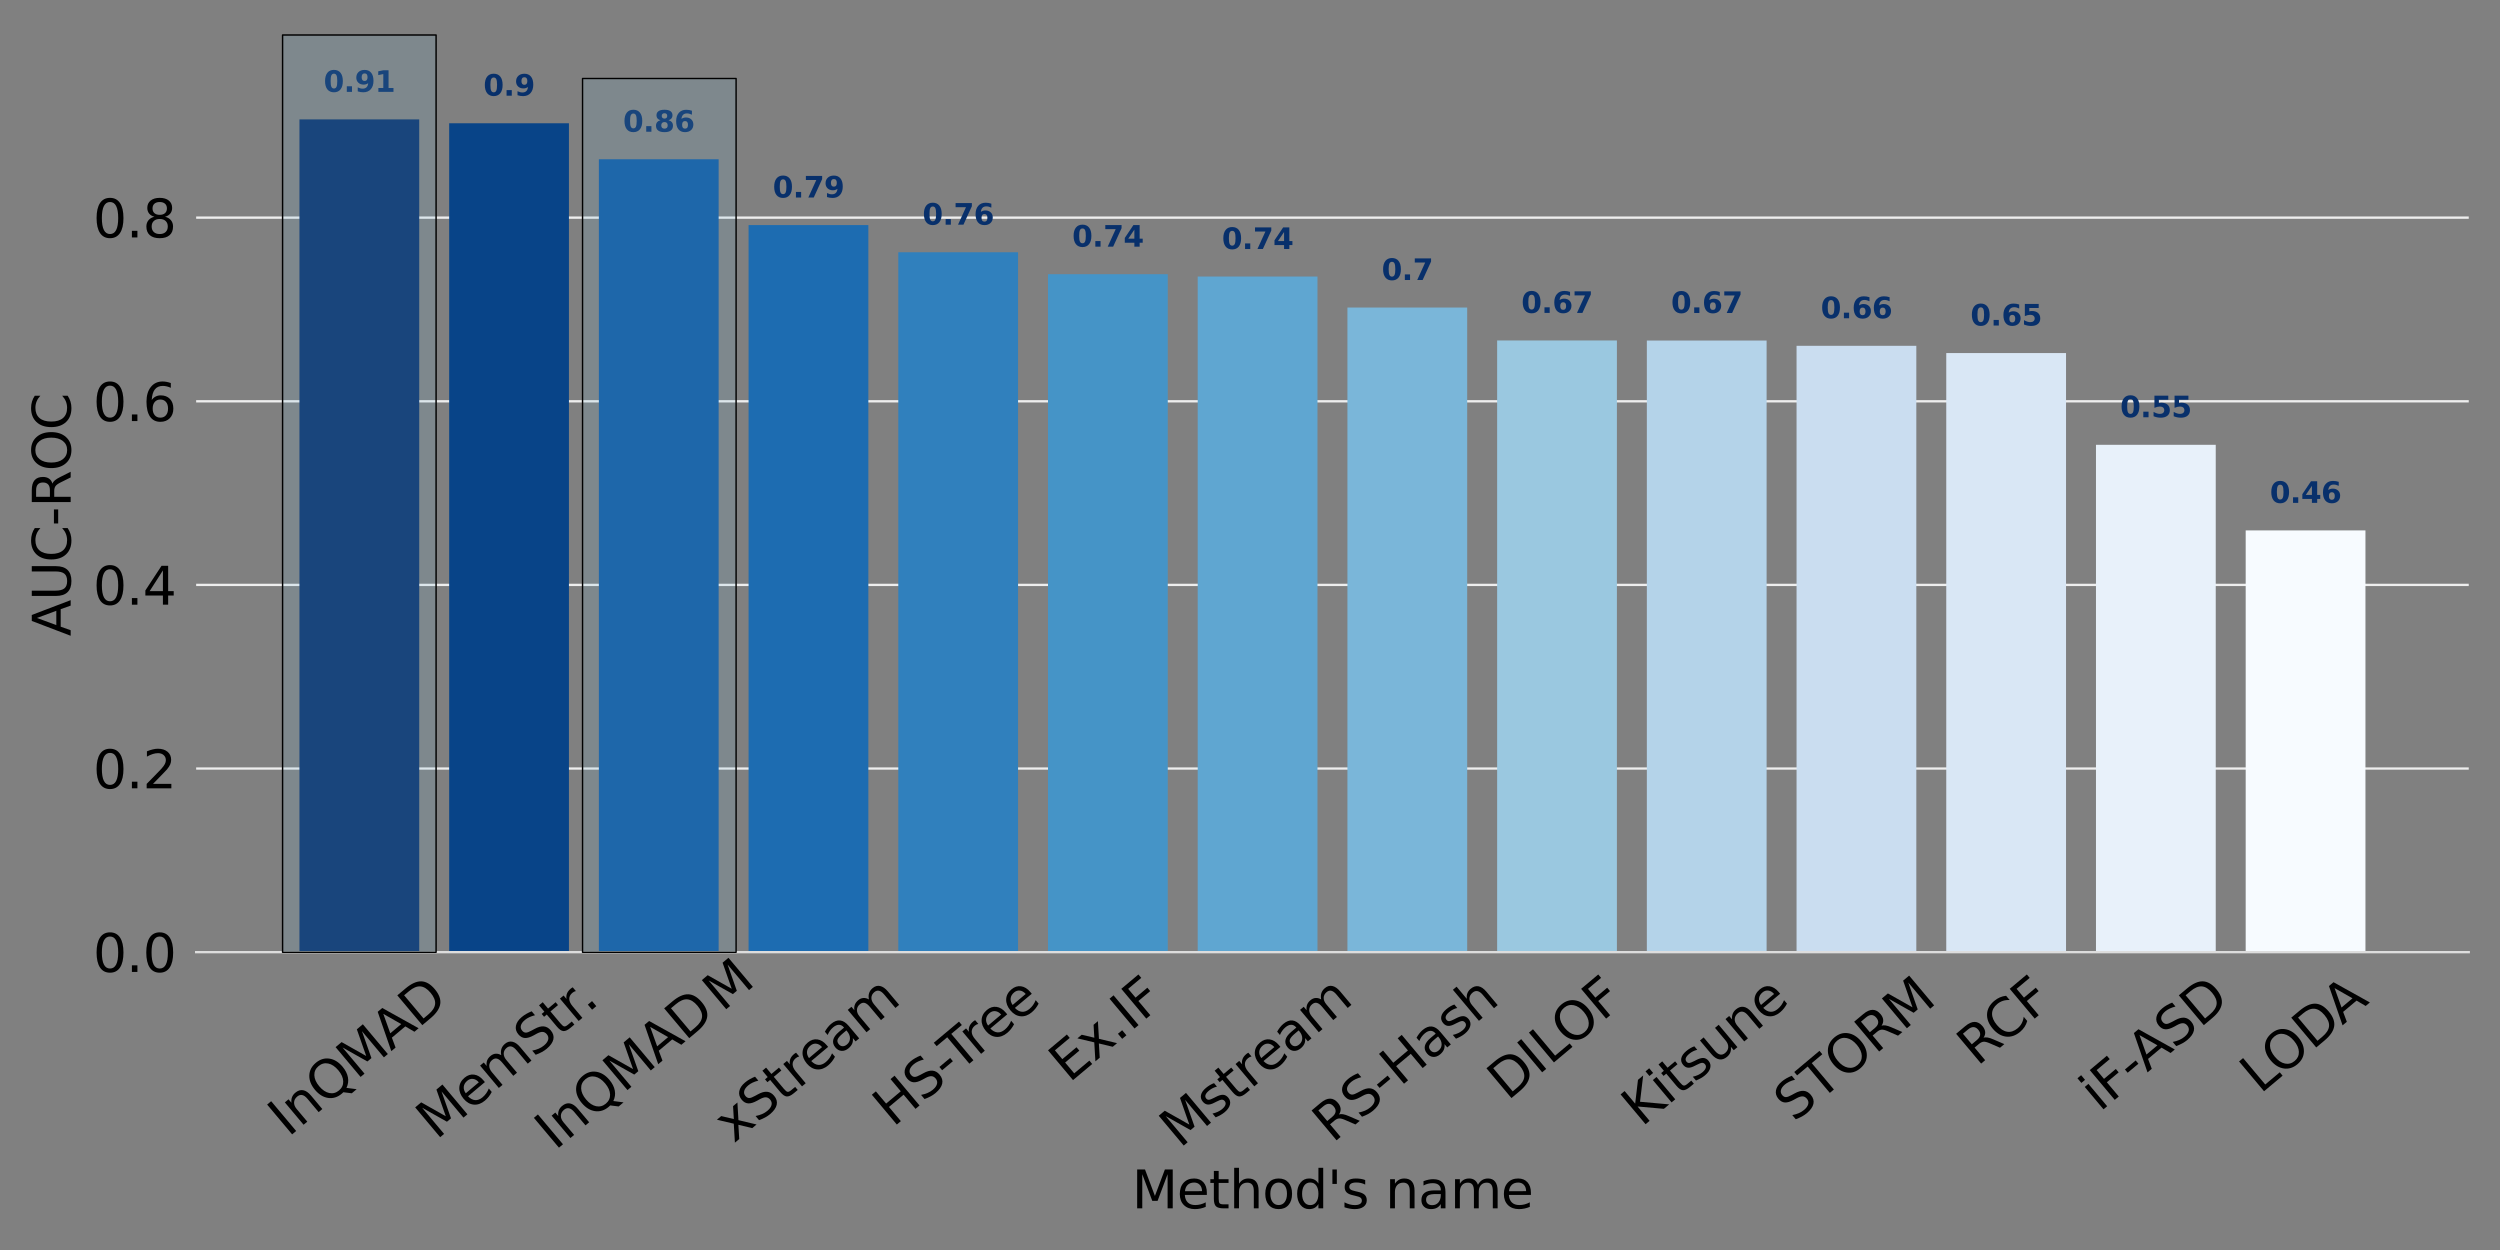 <?xml version="1.0" encoding="UTF-8" standalone="no"?>
<svg
   width="864pt"
   height="432pt"
   viewBox="0 0 864 432"
   version="1.1"
   id="svg200"
   sodipodi:docname="inqmad-bar.svg"
   inkscape:version="1.3 (0e150ed6c4, 2023-07-21)"
   xmlns:inkscape="http://www.inkscape.org/namespaces/inkscape"
   xmlns:sodipodi="http://sodipodi.sourceforge.net/DTD/sodipodi-0.dtd"
   xmlns:xlink="http://www.w3.org/1999/xlink"
   xmlns="http://www.w3.org/2000/svg"
   xmlns:svg="http://www.w3.org/2000/svg"
   xmlns:rdf="http://www.w3.org/1999/02/22-rdf-syntax-ns#"
   xmlns:cc="http://creativecommons.org/ns#"
   xmlns:dc="http://purl.org/dc/elements/1.1/">
  <rect x="0" y="0" width="864" height="432" fill="#808080" stroke="none"/>
  <sodipodi:namedview
     id="namedview200"
     pagecolor="#ffffff"
     bordercolor="#666666"
     borderopacity="1.0"
     inkscape:showpageshadow="2"
     inkscape:pageopacity="0.0"
     inkscape:pagecheckerboard="0"
     inkscape:deskcolor="#d1d1d1"
     inkscape:document-units="pt"
     inkscape:zoom="1.5486111"
     inkscape:cx="532.73542"
     inkscape:cy="393.90134"
     inkscape:window-width="3840"
     inkscape:window-height="2160"
     inkscape:window-x="1920"
     inkscape:window-y="0"
     inkscape:window-maximized="1"
     inkscape:current-layer="axes_1" />
  <defs
     id="defs1">
    <style
       type="text/css"
       id="style1">*{stroke-linejoin: round; stroke-linecap: butt}</style>
    <path
       id="DejaVuSans-49-5"
       d="m 628,4666 h 631 V 0 H 628 Z"
       transform="scale(0.016)" />
    <path
       id="DejaVuSans-6e-9"
       d="M 3513,2113 V 0 h -575 v 2094 q 0,497 -194,743 -194,247 -581,247 -466,0 -735,-297 -269,-296 -269,-809 V 0 H 581 v 3500 h 578 v -544 q 207,316 486,472 280,156 646,156 603,0 912,-373 310,-373 310,-1098 z"
       transform="scale(0.016)" />
    <path
       id="DejaVuSans-51-2"
       d="m 2522,4238 q -688,0 -1093,-513 -404,-512 -404,-1397 0,-881 404,-1394 405,-512 1093,-512 687,0 1089,512 402,513 402,1394 0,885 -402,1397 -402,513 -1089,513 z M 3406,84 4238,-825 h -763 l -691,747 q -103,-6 -158,-9 -54,-4 -104,-4 -984,0 -1574,658 -589,658 -589,1761 0,1106 589,1764 590,658 1574,658 981,0 1568,-658 588,-658 588,-1764 0,-812 -327,-1391 Q 4025,359 3406,84 Z"
       transform="scale(0.016)" />
    <path
       id="DejaVuSans-4d-2"
       d="m 628,4666 h 941 L 2759,1491 3956,4666 h 941 V 0 H 4281 V 4097 L 3078,897 H 2444 L 1241,4097 V 0 H 628 Z"
       transform="scale(0.016)" />
    <path
       id="DejaVuSans-41-8"
       d="M 2188,4044 1331,1722 h 1716 z m -357,622 h 716 L 4325,0 H 3669 L 3244,1197 H 1141 L 716,0 H 50 Z"
       transform="scale(0.016)" />
    <path
       id="DejaVuSans-44-9"
       d="M 1259,4147 V 519 h 763 q 966,0 1414,437 448,438 448,1382 0,937 -448,1373 -448,436 -1414,436 z m -631,519 h 1297 q 1356,0 1990,-564 635,-564 635,-1764 Q 4550,1131 3912,565 3275,0 1925,0 H 628 Z"
       transform="scale(0.016)" />
  </defs>
  <g
     id="figure_1">
    <g
       id="axes_1">
      <g
         id="matplotlib.axis_1">
        <g
           id="xtick_1">
          <g
             id="text_1">
            <!-- InQMAD -->
            <g
               transform="translate(99.575 393.201) rotate(-40) scale(0.18 -0.18)"
               id="g7">
              <defs
                 id="defs2">
                <path
                   id="DejaVuSans-49"
                   d="M 628 4666  L 1259 4666  L 1259 0  L 628 0  L 628 4666  z "
                   transform="scale(0.016)" />
                <path
                   id="DejaVuSans-6e"
                   d="M 3513 2113  L 3513 0  L 2938 0  L 2938 2094  Q 2938 2591 2744 2837  Q 2550 3084 2163 3084  Q 1697 3084 1428 2787  Q 1159 2491 1159 1978  L 1159 0  L 581 0  L 581 3500  L 1159 3500  L 1159 2956  Q 1366 3272 1645 3428  Q 1925 3584 2291 3584  Q 2894 3584 3203 3211  Q 3513 2838 3513 2113  z "
                   transform="scale(0.016)" />
                <path
                   id="DejaVuSans-51"
                   d="M 2522 4238  Q 1834 4238 1429 3725  Q 1025 3213 1025 2328  Q 1025 1447 1429 934  Q 1834 422 2522 422  Q 3209 422 3611 934  Q 4013 1447 4013 2328  Q 4013 3213 3611 3725  Q 3209 4238 2522 4238  z M 3406 84  L 4238 -825  L 3475 -825  L 2784 -78  Q 2681 -84 2626 -87  Q 2572 -91 2522 -91  Q 1538 -91 948 567  Q 359 1225 359 2328  Q 359 3434 948 4092  Q 1538 4750 2522 4750  Q 3503 4750 4090 4092  Q 4678 3434 4678 2328  Q 4678 1516 4351 937  Q 4025 359 3406 84  z "
                   transform="scale(0.016)" />
                <path
                   id="DejaVuSans-4d"
                   d="M 628 4666  L 1569 4666  L 2759 1491  L 3956 4666  L 4897 4666  L 4897 0  L 4281 0  L 4281 4097  L 3078 897  L 2444 897  L 1241 4097  L 1241 0  L 628 0  L 628 4666  z "
                   transform="scale(0.016)" />
                <path
                   id="DejaVuSans-41"
                   d="M 2188 4044  L 1331 1722  L 3047 1722  L 2188 4044  z M 1831 4666  L 2547 4666  L 4325 0  L 3669 0  L 3244 1197  L 1141 1197  L 716 0  L 50 0  L 1831 4666  z "
                   transform="scale(0.016)" />
                <path
                   id="DejaVuSans-44"
                   d="M 1259 4147  L 1259 519  L 2022 519  Q 2988 519 3436 956  Q 3884 1394 3884 2338  Q 3884 3275 3436 3711  Q 2988 4147 2022 4147  L 1259 4147  z M 628 4666  L 1925 4666  Q 3281 4666 3915 4102  Q 4550 3538 4550 2338  Q 4550 1131 3912 565  Q 3275 0 1925 0  L 628 0  L 628 4666  z "
                   transform="scale(0.016)" />
              </defs>
              <use
                 xlink:href="#DejaVuSans-49"
                 id="use2" />
              <use
                 xlink:href="#DejaVuSans-6e"
                 x="29.492"
                 id="use3" />
              <use
                 xlink:href="#DejaVuSans-51"
                 x="92.871"
                 id="use4" />
              <use
                 xlink:href="#DejaVuSans-4d"
                 x="171.582"
                 id="use5" />
              <use
                 xlink:href="#DejaVuSans-41"
                 x="257.861"
                 id="use6" />
              <use
                 xlink:href="#DejaVuSans-44"
                 x="326.27"
                 id="use7" />
            </g>
          </g>
        </g>
        <g
           id="xtick_1-0"
           style="stroke-linecap:butt;stroke-linejoin:round"
           transform="translate(92.212,4.596)">
          <g
             id="text_1-2"
             style="stroke-linecap:butt;stroke-linejoin:round">
            <!-- InQMAD -->
            <g
               transform="matrix(0.138,-0.116,-0.116,-0.138,99.575,393.201)"
               id="g7-3"
               style="stroke-linecap:butt;stroke-linejoin:round">
              <defs
                 id="defs2-7">
                <path
                   id="path201"
                   d="m 628,4666 h 631 V 0 H 628 Z"
                   transform="scale(0.016)" />
                <path
                   id="path202"
                   d="M 3513,2113 V 0 h -575 v 2094 q 0,497 -194,743 -194,247 -581,247 -466,0 -735,-297 -269,-296 -269,-809 V 0 H 581 v 3500 h 578 v -544 q 207,316 486,472 280,156 646,156 603,0 912,-373 310,-373 310,-1098 z"
                   transform="scale(0.016)" />
                <path
                   id="path203"
                   d="m 2522,4238 q -688,0 -1093,-513 -404,-512 -404,-1397 0,-881 404,-1394 405,-512 1093,-512 687,0 1089,512 402,513 402,1394 0,885 -402,1397 -402,513 -1089,513 z M 3406,84 4238,-825 h -763 l -691,747 q -103,-6 -158,-9 -54,-4 -104,-4 -984,0 -1574,658 -589,658 -589,1761 0,1106 589,1764 590,658 1574,658 981,0 1568,-658 588,-658 588,-1764 0,-812 -327,-1391 Q 4025,359 3406,84 Z"
                   transform="scale(0.016)" />
                <path
                   id="path204"
                   d="m 628,4666 h 941 L 2759,1491 3956,4666 h 941 V 0 H 4281 V 4097 L 3078,897 H 2444 L 1241,4097 V 0 H 628 Z"
                   transform="scale(0.016)" />
                <path
                   id="path205"
                   d="M 2188,4044 1331,1722 h 1716 z m -357,622 h 716 L 4325,0 H 3669 L 3244,1197 H 1141 L 716,0 H 50 Z"
                   transform="scale(0.016)" />
                <path
                   id="path206"
                   d="M 1259,4147 V 519 h 763 q 966,0 1414,437 448,438 448,1382 0,937 -448,1373 -448,436 -1414,436 z m -631,519 h 1297 q 1356,0 1990,-564 635,-564 635,-1764 Q 4550,1131 3912,565 3275,0 1925,0 H 628 Z"
                   transform="scale(0.016)" />
              </defs>
              <use
                 xlink:href="#DejaVuSans-49-5"
                 id="use2-7"
                 style="stroke-linecap:butt;stroke-linejoin:round" />
              <use
                 xlink:href="#DejaVuSans-6e-9"
                 x="29.492"
                 id="use3-3"
                 style="stroke-linecap:butt;stroke-linejoin:round" />
              <use
                 xlink:href="#DejaVuSans-51-2"
                 x="92.871"
                 id="use4-6"
                 style="stroke-linecap:butt;stroke-linejoin:round" />
              <use
                 xlink:href="#DejaVuSans-4d-2"
                 x="171.582"
                 id="use5-1"
                 style="stroke-linecap:butt;stroke-linejoin:round" />
              <use
                 xlink:href="#DejaVuSans-41-8"
                 x="257.861"
                 id="use6-2"
                 style="stroke-linecap:butt;stroke-linejoin:round" />
              <use
                 xlink:href="#DejaVuSans-44-9"
                 x="326.27"
                 id="use7-9"
                 style="stroke-linecap:butt;stroke-linejoin:round" />
            </g>
          </g>
        </g>
        <g
           id="xtick_2">
          <g
             id="text_2">
            <!-- MemStr. -->
            <g
               transform="translate(150.736 394.172) rotate(-40) scale(0.18 -0.18)"
               id="g14">
              <defs
                 id="defs7">
                <path
                   id="DejaVuSans-65"
                   d="M 3597 1894  L 3597 1613  L 953 1613  Q 991 1019 1311 708  Q 1631 397 2203 397  Q 2534 397 2845 478  Q 3156 559 3463 722  L 3463 178  Q 3153 47 2828 -22  Q 2503 -91 2169 -91  Q 1331 -91 842 396  Q 353 884 353 1716  Q 353 2575 817 3079  Q 1281 3584 2069 3584  Q 2775 3584 3186 3129  Q 3597 2675 3597 1894  z M 3022 2063  Q 3016 2534 2758 2815  Q 2500 3097 2075 3097  Q 1594 3097 1305 2825  Q 1016 2553 972 2059  L 3022 2063  z "
                   transform="scale(0.016)" />
                <path
                   id="DejaVuSans-6d"
                   d="M 3328 2828  Q 3544 3216 3844 3400  Q 4144 3584 4550 3584  Q 5097 3584 5394 3201  Q 5691 2819 5691 2113  L 5691 0  L 5113 0  L 5113 2094  Q 5113 2597 4934 2840  Q 4756 3084 4391 3084  Q 3944 3084 3684 2787  Q 3425 2491 3425 1978  L 3425 0  L 2847 0  L 2847 2094  Q 2847 2600 2669 2842  Q 2491 3084 2119 3084  Q 1678 3084 1418 2786  Q 1159 2488 1159 1978  L 1159 0  L 581 0  L 581 3500  L 1159 3500  L 1159 2956  Q 1356 3278 1631 3431  Q 1906 3584 2284 3584  Q 2666 3584 2933 3390  Q 3200 3197 3328 2828  z "
                   transform="scale(0.016)" />
                <path
                   id="DejaVuSans-53"
                   d="M 3425 4513  L 3425 3897  Q 3066 4069 2747 4153  Q 2428 4238 2131 4238  Q 1616 4238 1336 4038  Q 1056 3838 1056 3469  Q 1056 3159 1242 3001  Q 1428 2844 1947 2747  L 2328 2669  Q 3034 2534 3370 2195  Q 3706 1856 3706 1288  Q 3706 609 3251 259  Q 2797 -91 1919 -91  Q 1588 -91 1214 -16  Q 841 59 441 206  L 441 856  Q 825 641 1194 531  Q 1563 422 1919 422  Q 2459 422 2753 634  Q 3047 847 3047 1241  Q 3047 1584 2836 1778  Q 2625 1972 2144 2069  L 1759 2144  Q 1053 2284 737 2584  Q 422 2884 422 3419  Q 422 4038 858 4394  Q 1294 4750 2059 4750  Q 2388 4750 2728 4690  Q 3069 4631 3425 4513  z "
                   transform="scale(0.016)" />
                <path
                   id="DejaVuSans-74"
                   d="M 1172 4494  L 1172 3500  L 2356 3500  L 2356 3053  L 1172 3053  L 1172 1153  Q 1172 725 1289 603  Q 1406 481 1766 481  L 2356 481  L 2356 0  L 1766 0  Q 1100 0 847 248  Q 594 497 594 1153  L 594 3053  L 172 3053  L 172 3500  L 594 3500  L 594 4494  L 1172 4494  z "
                   transform="scale(0.016)" />
                <path
                   id="DejaVuSans-72"
                   d="M 2631 2963  Q 2534 3019 2420 3045  Q 2306 3072 2169 3072  Q 1681 3072 1420 2755  Q 1159 2438 1159 1844  L 1159 0  L 581 0  L 581 3500  L 1159 3500  L 1159 2956  Q 1341 3275 1631 3429  Q 1922 3584 2338 3584  Q 2397 3584 2469 3576  Q 2541 3569 2628 3553  L 2631 2963  z "
                   transform="scale(0.016)" />
                <path
                   id="DejaVuSans-2e"
                   d="M 684 794  L 1344 794  L 1344 0  L 684 0  L 684 794  z "
                   transform="scale(0.016)" />
              </defs>
              <use
                 xlink:href="#DejaVuSans-4d"
                 id="use8" />
              <use
                 xlink:href="#DejaVuSans-65"
                 x="86.279"
                 id="use9" />
              <use
                 xlink:href="#DejaVuSans-6d"
                 x="147.803"
                 id="use10" />
              <use
                 xlink:href="#DejaVuSans-53"
                 x="245.215"
                 id="use11" />
              <use
                 xlink:href="#DejaVuSans-74"
                 x="308.691"
                 id="use12" />
              <use
                 xlink:href="#DejaVuSans-72"
                 x="347.9"
                 id="use13" />
              <use
                 xlink:href="#DejaVuSans-2e"
                 x="379.889"
                 id="use14" />
            </g>
          </g>
        </g>
        <g
           id="xtick_4">
          <g
             id="text_4">
            <!-- xStream -->
            <g
               transform="translate(253.576 395.246) rotate(-40) scale(0.18 -0.18)"
               id="g27">
              <defs
                 id="defs20">
                <path
                   id="DejaVuSans-78"
                   d="M 3513 3500  L 2247 1797  L 3578 0  L 2900 0  L 1881 1375  L 863 0  L 184 0  L 1544 1831  L 300 3500  L 978 3500  L 1906 2253  L 2834 3500  L 3513 3500  z "
                   transform="scale(0.016)" />
              </defs>
              <use
                 xlink:href="#DejaVuSans-78"
                 id="use21" />
              <use
                 xlink:href="#DejaVuSans-53"
                 x="59.18"
                 id="use22" />
              <use
                 xlink:href="#DejaVuSans-74"
                 x="122.656"
                 id="use23" />
              <use
                 xlink:href="#DejaVuSans-72"
                 x="161.865"
                 id="use24" />
              <use
                 xlink:href="#DejaVuSans-65"
                 x="200.729"
                 id="use25" />
              <path
                 id="use26"
                 d="m 296.533,27.484 q -10.891,0 -15.094,-2.484 -4.203,-2.484 -4.203,-8.5 0,-4.781 3.156,-7.594 3.156,-2.797 8.562,-2.797 7.484,0 12,5.297 4.516,5.297 4.516,14.078 v 2 z m 17.922,3.719 V 0 h -8.984 v 8.297 q -3.078,-4.969 -7.672,-7.344 -4.594,-2.375 -11.234,-2.375 -8.391,0 -13.359,4.719 -4.953,4.719 -4.953,12.625 0,9.219 6.172,13.906 6.188,4.688 18.438,4.688 h 12.609 v 0.891 q 0,6.203 -4.078,9.594 -4.078,3.391 -11.453,3.391 -4.688,0 -9.141,-1.125 -4.438,-1.125 -8.531,-3.375 v 8.312 q 4.922,1.906 9.562,2.844 Q 286.471,56 290.861,56 q 11.875,0 17.734,-6.156 5.859,-6.141 5.859,-18.641 z"
                 style="stroke-width:0.016" />
              <use
                 xlink:href="#DejaVuSans-6d"
                 x="323.531"
                 id="use27" />
            </g>
          </g>
        </g>
        <g
           id="xtick_5">
          <g
             id="text_5">
            <!-- HS-Tree -->
            <g
               transform="translate(308.561 389.8) rotate(-40) scale(0.18 -0.18)"
               id="g34">
              <defs
                 id="defs27">
                <path
                   id="DejaVuSans-48"
                   d="M 628 4666  L 1259 4666  L 1259 2753  L 3553 2753  L 3553 4666  L 4184 4666  L 4184 0  L 3553 0  L 3553 2222  L 1259 2222  L 1259 0  L 628 0  L 628 4666  z "
                   transform="scale(0.016)" />
                <path
                   id="DejaVuSans-2d"
                   d="M 313 2009  L 1997 2009  L 1997 1497  L 313 1497  L 313 2009  z "
                   transform="scale(0.016)" />
                <path
                   id="DejaVuSans-54"
                   d="M -19 4666  L 3928 4666  L 3928 4134  L 2272 4134  L 2272 0  L 1638 0  L 1638 4134  L -19 4134  L -19 4666  z "
                   transform="scale(0.016)" />
              </defs>
              <use
                 xlink:href="#DejaVuSans-48"
                 id="use28" />
              <use
                 xlink:href="#DejaVuSans-53"
                 x="75.195"
                 id="use29" />
              <use
                 xlink:href="#DejaVuSans-2d"
                 x="138.672"
                 id="use30" />
              <use
                 xlink:href="#DejaVuSans-54"
                 x="165.631"
                 id="use31" />
              <use
                 xlink:href="#DejaVuSans-72"
                 x="211.965"
                 id="use32" />
              <use
                 xlink:href="#DejaVuSans-65"
                 x="250.828"
                 id="use33" />
              <use
                 xlink:href="#DejaVuSans-65"
                 x="312.352"
                 id="use34" />
            </g>
          </g>
        </g>
        <g
           id="xtick_6">
          <g
             id="text_6">
            <!-- Ex.IF -->
            <g
               transform="translate(369.451 374.445) rotate(-40) scale(0.18 -0.18)"
               id="g39">
              <defs
                 id="defs34">
                <path
                   id="DejaVuSans-45"
                   d="M 628 4666  L 3578 4666  L 3578 4134  L 1259 4134  L 1259 2753  L 3481 2753  L 3481 2222  L 1259 2222  L 1259 531  L 3634 531  L 3634 0  L 628 0  L 628 4666  z "
                   transform="scale(0.016)" />
                <path
                   id="DejaVuSans-46"
                   d="M 628 4666  L 3309 4666  L 3309 4134  L 1259 4134  L 1259 2759  L 3109 2759  L 3109 2228  L 1259 2228  L 1259 0  L 628 0  L 628 4666  z "
                   transform="scale(0.016)" />
              </defs>
              <use
                 xlink:href="#DejaVuSans-45"
                 id="use35" />
              <use
                 xlink:href="#DejaVuSans-78"
                 x="63.184"
                 id="use36" />
              <use
                 xlink:href="#DejaVuSans-2e"
                 x="122.363"
                 id="use37" />
              <use
                 xlink:href="#DejaVuSans-49"
                 x="154.15"
                 id="use38" />
              <use
                 xlink:href="#DejaVuSans-46"
                 x="183.643"
                 id="use39" />
            </g>
          </g>
        </g>
        <g
           id="xtick_7">
          <g
             id="text_7">
            <!-- Mstream -->
            <g
               transform="translate(407.713 397.062) rotate(-40) scale(0.18 -0.18)"
               id="g46">
              <defs
                 id="defs39">
                <path
                   id="DejaVuSans-73"
                   d="M 2834 3397  L 2834 2853  Q 2591 2978 2328 3040  Q 2066 3103 1784 3103  Q 1356 3103 1142 2972  Q 928 2841 928 2578  Q 928 2378 1081 2264  Q 1234 2150 1697 2047  L 1894 2003  Q 2506 1872 2764 1633  Q 3022 1394 3022 966  Q 3022 478 2636 193  Q 2250 -91 1575 -91  Q 1294 -91 989 -36  Q 684 19 347 128  L 347 722  Q 666 556 975 473  Q 1284 391 1588 391  Q 1994 391 2212 530  Q 2431 669 2431 922  Q 2431 1156 2273 1281  Q 2116 1406 1581 1522  L 1381 1569  Q 847 1681 609 1914  Q 372 2147 372 2553  Q 372 3047 722 3315  Q 1072 3584 1716 3584  Q 2034 3584 2315 3537  Q 2597 3491 2834 3397  z "
                   transform="scale(0.016)" />
              </defs>
              <use
                 xlink:href="#DejaVuSans-4d"
                 id="use40" />
              <use
                 xlink:href="#DejaVuSans-73"
                 x="86.279"
                 id="use41" />
              <use
                 xlink:href="#DejaVuSans-74"
                 x="138.379"
                 id="use42" />
              <use
                 xlink:href="#DejaVuSans-72"
                 x="177.588"
                 id="use43" />
              <use
                 xlink:href="#DejaVuSans-65"
                 x="216.451"
                 id="use44" />
              <path
                 id="use45"
                 d="m 312.256,27.484 q -10.891,0 -15.094,-2.484 -4.203,-2.484 -4.203,-8.5 0,-4.781 3.156,-7.594 3.156,-2.797 8.562,-2.797 7.484,0 12,5.297 4.516,5.297 4.516,14.078 v 2 z m 17.922,3.719 V 0 h -8.984 v 8.297 q -3.078,-4.969 -7.672,-7.344 -4.594,-2.375 -11.234,-2.375 -8.391,0 -13.359,4.719 -4.953,4.719 -4.953,12.625 0,9.219 6.172,13.906 6.188,4.688 18.438,4.688 h 12.609 v 0.891 q 0,6.203 -4.078,9.594 -4.078,3.391 -11.453,3.391 -4.688,0 -9.141,-1.125 -4.438,-1.125 -8.531,-3.375 v 8.312 q 4.922,1.906 9.562,2.844 Q 302.193,56 306.584,56 q 11.875,0 17.734,-6.156 5.859,-6.141 5.859,-18.641 z"
                 style="stroke-width:0.016" />
              <use
                 xlink:href="#DejaVuSans-6d"
                 x="339.254"
                 id="use46" />
            </g>
          </g>
        </g>
        <g
           id="xtick_8">
          <g
             id="text_8">
            <!-- RS-Hash -->
            <g
               transform="translate(460.532 395.251) rotate(-40) scale(0.18 -0.18)"
               id="g53">
              <defs
                 id="defs46">
                <path
                   id="DejaVuSans-52"
                   d="M 2841 2188  Q 3044 2119 3236 1894  Q 3428 1669 3622 1275  L 4263 0  L 3584 0  L 2988 1197  Q 2756 1666 2539 1819  Q 2322 1972 1947 1972  L 1259 1972  L 1259 0  L 628 0  L 628 4666  L 2053 4666  Q 2853 4666 3247 4331  Q 3641 3997 3641 3322  Q 3641 2881 3436 2590  Q 3231 2300 2841 2188  z M 1259 4147  L 1259 2491  L 2053 2491  Q 2509 2491 2742 2702  Q 2975 2913 2975 3322  Q 2975 3731 2742 3939  Q 2509 4147 2053 4147  L 1259 4147  z "
                   transform="scale(0.016)" />
                <path
                   id="DejaVuSans-68"
                   d="M 3513 2113  L 3513 0  L 2938 0  L 2938 2094  Q 2938 2591 2744 2837  Q 2550 3084 2163 3084  Q 1697 3084 1428 2787  Q 1159 2491 1159 1978  L 1159 0  L 581 0  L 581 4863  L 1159 4863  L 1159 2956  Q 1366 3272 1645 3428  Q 1925 3584 2291 3584  Q 2894 3584 3203 3211  Q 3513 2838 3513 2113  z "
                   transform="scale(0.016)" />
              </defs>
              <use
                 xlink:href="#DejaVuSans-52"
                 id="use47" />
              <use
                 xlink:href="#DejaVuSans-53"
                 x="69.482"
                 id="use48" />
              <use
                 xlink:href="#DejaVuSans-2d"
                 x="132.959"
                 id="use49" />
              <use
                 xlink:href="#DejaVuSans-48"
                 x="169.043"
                 id="use50" />
              <path
                 id="use51"
                 d="m 278.52,27.484 q -10.891,0 -15.094,-2.484 -4.203,-2.484 -4.203,-8.5 0,-4.781 3.156,-7.594 3.156,-2.797 8.562,-2.797 7.484,0 12,5.297 4.516,5.297 4.516,14.078 v 2 z m 17.922,3.719 V 0 h -8.984 v 8.297 q -3.078,-4.969 -7.672,-7.344 -4.594,-2.375 -11.234,-2.375 -8.391,0 -13.359,4.719 -4.953,4.719 -4.953,12.625 0,9.219 6.172,13.906 6.188,4.688 18.438,4.688 h 12.609 v 0.891 q 0,6.203 -4.078,9.594 -4.078,3.391 -11.453,3.391 -4.688,0 -9.141,-1.125 -4.438,-1.125 -8.531,-3.375 v 8.312 q 4.922,1.906 9.562,2.844 Q 268.457,56 272.848,56 q 11.875,0 17.734,-6.156 5.859,-6.141 5.859,-18.641 z"
                 style="stroke-width:0.016" />
              <use
                 xlink:href="#DejaVuSans-73"
                 x="305.518"
                 id="use52" />
              <use
                 xlink:href="#DejaVuSans-68"
                 x="357.617"
                 id="use53" />
            </g>
          </g>
        </g>
        <g
           id="xtick_9">
          <g
             id="text_9">
            <!-- DILOF -->
            <g
               transform="translate(520.971 380.653) rotate(-40) scale(0.18 -0.18)"
               id="g58">
              <defs
                 id="defs53">
                <path
                   id="DejaVuSans-4c"
                   d="M 628 4666  L 1259 4666  L 1259 531  L 3531 531  L 3531 0  L 628 0  L 628 4666  z "
                   transform="scale(0.016)" />
                <path
                   id="DejaVuSans-4f"
                   d="M 2522 4238  Q 1834 4238 1429 3725  Q 1025 3213 1025 2328  Q 1025 1447 1429 934  Q 1834 422 2522 422  Q 3209 422 3611 934  Q 4013 1447 4013 2328  Q 4013 3213 3611 3725  Q 3209 4238 2522 4238  z M 2522 4750  Q 3503 4750 4090 4092  Q 4678 3434 4678 2328  Q 4678 1225 4090 567  Q 3503 -91 2522 -91  Q 1538 -91 948 565  Q 359 1222 359 2328  Q 359 3434 948 4092  Q 1538 4750 2522 4750  z "
                   transform="scale(0.016)" />
              </defs>
              <use
                 xlink:href="#DejaVuSans-44"
                 id="use54" />
              <use
                 xlink:href="#DejaVuSans-49"
                 x="77.002"
                 id="use55" />
              <use
                 xlink:href="#DejaVuSans-4c"
                 x="106.494"
                 id="use56" />
              <use
                 xlink:href="#DejaVuSans-4f"
                 x="158.582"
                 id="use57" />
              <use
                 xlink:href="#DejaVuSans-46"
                 x="237.293"
                 id="use58" />
            </g>
          </g>
        </g>
        <g
           id="xtick_10">
          <g
             id="text_10">
            <!-- Kitsune -->
            <g
               transform="translate(567.325 389.69) rotate(-40) scale(0.18 -0.18)"
               id="g65">
              <defs
                 id="defs58">
                <path
                   id="DejaVuSans-4b"
                   d="M 628 4666  L 1259 4666  L 1259 2694  L 3353 4666  L 4166 4666  L 1850 2491  L 4331 0  L 3500 0  L 1259 2247  L 1259 0  L 628 0  L 628 4666  z "
                   transform="scale(0.016)" />
                <path
                   id="DejaVuSans-69"
                   d="M 603 3500  L 1178 3500  L 1178 0  L 603 0  L 603 3500  z M 603 4863  L 1178 4863  L 1178 4134  L 603 4134  L 603 4863  z "
                   transform="scale(0.016)" />
                <path
                   id="DejaVuSans-75"
                   d="M 544 1381  L 544 3500  L 1119 3500  L 1119 1403  Q 1119 906 1312 657  Q 1506 409 1894 409  Q 2359 409 2629 706  Q 2900 1003 2900 1516  L 2900 3500  L 3475 3500  L 3475 0  L 2900 0  L 2900 538  Q 2691 219 2414 64  Q 2138 -91 1772 -91  Q 1169 -91 856 284  Q 544 659 544 1381  z M 1991 3584  L 1991 3584  z "
                   transform="scale(0.016)" />
              </defs>
              <use
                 xlink:href="#DejaVuSans-4b"
                 id="use59" />
              <use
                 xlink:href="#DejaVuSans-69"
                 x="65.576"
                 id="use60" />
              <use
                 xlink:href="#DejaVuSans-74"
                 x="93.359"
                 id="use61" />
              <use
                 xlink:href="#DejaVuSans-73"
                 x="132.568"
                 id="use62" />
              <use
                 xlink:href="#DejaVuSans-75"
                 x="184.668"
                 id="use63" />
              <use
                 xlink:href="#DejaVuSans-6e"
                 x="248.047"
                 id="use64" />
              <use
                 xlink:href="#DejaVuSans-65"
                 x="311.426"
                 id="use65" />
            </g>
          </g>
        </g>
        <g
           id="xtick_11">
          <g
             id="text_11">
            <!-- STORM -->
            <g
               transform="translate(620.023 388.083) rotate(-40) scale(0.18 -0.18)"
               id="g70">
              <use
                 xlink:href="#DejaVuSans-53"
                 id="use66" />
              <use
                 xlink:href="#DejaVuSans-54"
                 x="63.477"
                 id="use67" />
              <use
                 xlink:href="#DejaVuSans-4f"
                 x="124.561"
                 id="use68" />
              <use
                 xlink:href="#DejaVuSans-52"
                 x="203.271"
                 id="use69" />
              <use
                 xlink:href="#DejaVuSans-4d"
                 x="272.754"
                 id="use70" />
            </g>
          </g>
        </g>
        <g
           id="xtick_12">
          <g
             id="text_12">
            <!-- RCF -->
            <g
               transform="translate(683.291 368.735) rotate(-40) scale(0.18 -0.18)"
               id="g73">
              <defs
                 id="defs70">
                <path
                   id="DejaVuSans-43"
                   d="M 4122 4306  L 4122 3641  Q 3803 3938 3442 4084  Q 3081 4231 2675 4231  Q 1875 4231 1450 3742  Q 1025 3253 1025 2328  Q 1025 1406 1450 917  Q 1875 428 2675 428  Q 3081 428 3442 575  Q 3803 722 4122 1019  L 4122 359  Q 3791 134 3420 21  Q 3050 -91 2638 -91  Q 1578 -91 968 557  Q 359 1206 359 2328  Q 359 3453 968 4101  Q 1578 4750 2638 4750  Q 3056 4750 3426 4639  Q 3797 4528 4122 4306  z "
                   transform="scale(0.016)" />
              </defs>
              <use
                 xlink:href="#DejaVuSans-52"
                 id="use71" />
              <use
                 xlink:href="#DejaVuSans-43"
                 x="64.482"
                 id="use72" />
              <use
                 xlink:href="#DejaVuSans-46"
                 x="134.307"
                 id="use73" />
            </g>
          </g>
        </g>
        <g
           id="xtick_13">
          <g
             id="text_13">
            <!-- iF-ASD -->
            <g
               transform="translate(725.642 384.493) rotate(-40) scale(0.18 -0.18)"
               id="g79">
              <use
                 xlink:href="#DejaVuSans-69"
                 id="use74" />
              <use
                 xlink:href="#DejaVuSans-46"
                 x="27.783"
                 id="use75" />
              <use
                 xlink:href="#DejaVuSans-2d"
                 x="85.303"
                 id="use76" />
              <use
                 xlink:href="#DejaVuSans-41"
                 x="119.137"
                 id="use77" />
              <use
                 xlink:href="#DejaVuSans-53"
                 x="187.545"
                 id="use78" />
              <use
                 xlink:href="#DejaVuSans-44"
                 x="251.021"
                 id="use79" />
            </g>
          </g>
        </g>
        <g
           id="xtick_14">
          <g
             id="text_14">
            <!-- LODA -->
            <g
               transform="translate(781.073 378.297) rotate(-40) scale(0.18 -0.18)"
               id="g83">
              <use
                 xlink:href="#DejaVuSans-4c"
                 id="use80" />
              <use
                 xlink:href="#DejaVuSans-4f"
                 x="52.088"
                 id="use81" />
              <use
                 xlink:href="#DejaVuSans-44"
                 x="130.799"
                 id="use82" />
              <use
                 xlink:href="#DejaVuSans-41"
                 x="206.051"
                 id="use83" />
            </g>
          </g>
        </g>
        <g
           id="text_15">
          <!-- Method's name -->
          <g
             transform="translate(391.194 417.607) scale(0.18 -0.18)"
             id="g96">
            <defs
               id="defs83">
              <path
                 id="DejaVuSans-6f"
                 d="M 1959 3097  Q 1497 3097 1228 2736  Q 959 2375 959 1747  Q 959 1119 1226 758  Q 1494 397 1959 397  Q 2419 397 2687 759  Q 2956 1122 2956 1747  Q 2956 2369 2687 2733  Q 2419 3097 1959 3097  z M 1959 3584  Q 2709 3584 3137 3096  Q 3566 2609 3566 1747  Q 3566 888 3137 398  Q 2709 -91 1959 -91  Q 1206 -91 779 398  Q 353 888 353 1747  Q 353 2609 779 3096  Q 1206 3584 1959 3584  z "
                 transform="scale(0.016)" />
              <path
                 id="DejaVuSans-64"
                 d="M 2906 2969  L 2906 4863  L 3481 4863  L 3481 0  L 2906 0  L 2906 525  Q 2725 213 2448 61  Q 2172 -91 1784 -91  Q 1150 -91 751 415  Q 353 922 353 1747  Q 353 2572 751 3078  Q 1150 3584 1784 3584  Q 2172 3584 2448 3432  Q 2725 3281 2906 2969  z M 947 1747  Q 947 1113 1208 752  Q 1469 391 1925 391  Q 2381 391 2643 752  Q 2906 1113 2906 1747  Q 2906 2381 2643 2742  Q 2381 3103 1925 3103  Q 1469 3103 1208 2742  Q 947 2381 947 1747  z "
                 transform="scale(0.016)" />
              <path
                 id="DejaVuSans-27"
                 d="M 1147 4666  L 1147 2931  L 616 2931  L 616 4666  L 1147 4666  z "
                 transform="scale(0.016)" />
              <path
                 id="DejaVuSans-20"
                 transform="scale(0.016)" />
            </defs>
            <use
               xlink:href="#DejaVuSans-4d"
               id="use84" />
            <use
               xlink:href="#DejaVuSans-65"
               x="86.279"
               id="use85" />
            <use
               xlink:href="#DejaVuSans-74"
               x="147.803"
               id="use86" />
            <use
               xlink:href="#DejaVuSans-68"
               x="187.012"
               id="use87" />
            <use
               xlink:href="#DejaVuSans-6f"
               x="250.391"
               id="use88" />
            <use
               xlink:href="#DejaVuSans-64"
               x="311.572"
               id="use89" />
            <use
               xlink:href="#DejaVuSans-27"
               x="375.049"
               id="use90" />
            <use
               xlink:href="#DejaVuSans-73"
               x="402.539"
               id="use91" />
            <use
               xlink:href="#DejaVuSans-20"
               x="454.639"
               id="use92" />
            <use
               xlink:href="#DejaVuSans-6e"
               x="486.426"
               id="use93" />
            <path
               id="use94"
               d="m 584.086,27.484 q -10.891,0 -15.094,-2.484 -4.203,-2.484 -4.203,-8.5 0,-4.781 3.156,-7.594 3.156,-2.797 8.562,-2.797 7.484,0 12,5.297 4.516,5.297 4.516,14.078 v 2 z m 17.922,3.719 V 0 h -8.984 v 8.297 q -3.078,-4.969 -7.672,-7.344 -4.594,-2.375 -11.234,-2.375 -8.391,0 -13.359,4.719 -4.953,4.719 -4.953,12.625 0,9.219 6.172,13.906 6.188,4.688 18.438,4.688 h 12.609 v 0.891 q 0,6.203 -4.078,9.594 -4.078,3.391 -11.453,3.391 -4.688,0 -9.141,-1.125 -4.438,-1.125 -8.531,-3.375 v 8.312 q 4.922,1.906 9.562,2.844 Q 574.023,56 578.414,56 q 11.875,0 17.734,-6.156 5.859,-6.141 5.859,-18.641 z"
               style="stroke-width:0.016" />
            <use
               xlink:href="#DejaVuSans-6d"
               x="611.084"
               id="use95" />
            <use
               xlink:href="#DejaVuSans-65"
               x="708.496"
               id="use96" />
          </g>
        </g>
      </g>
      <g
         id="matplotlib.axis_2">
        <g
           id="ytick_1">
          <g
             id="line2d_1">
            <path
               d="M 67.79 329.063  L 853.2 329.063  "
               clip-path="url(#p343c3691ae)"
               style="fill: none; stroke: #eeeeee; stroke-width: 0.8; stroke-linecap: square"
               id="path96" />
          </g>
          <g
             id="text_16">
            <!-- 0.0 -->
            <g
               transform="translate(32.164 335.902) scale(0.18 -0.18)"
               id="g99">
              <defs
                 id="defs96">
                <path
                   id="DejaVuSans-30"
                   d="M 2034 4250  Q 1547 4250 1301 3770  Q 1056 3291 1056 2328  Q 1056 1369 1301 889  Q 1547 409 2034 409  Q 2525 409 2770 889  Q 3016 1369 3016 2328  Q 3016 3291 2770 3770  Q 2525 4250 2034 4250  z M 2034 4750  Q 2819 4750 3233 4129  Q 3647 3509 3647 2328  Q 3647 1150 3233 529  Q 2819 -91 2034 -91  Q 1250 -91 836 529  Q 422 1150 422 2328  Q 422 3509 836 4129  Q 1250 4750 2034 4750  z "
                   transform="scale(0.016)" />
              </defs>
              <use
                 xlink:href="#DejaVuSans-30"
                 id="use97" />
              <use
                 xlink:href="#DejaVuSans-2e"
                 x="63.623"
                 id="use98" />
              <use
                 xlink:href="#DejaVuSans-30"
                 x="95.41"
                 id="use99" />
            </g>
          </g>
        </g>
        <g
           id="ytick_2">
          <g
             id="line2d_2">
            <path
               d="M 67.79 265.603  L 853.2 265.603  "
               clip-path="url(#p343c3691ae)"
               style="fill: none; stroke: #eeeeee; stroke-width: 0.8; stroke-linecap: square"
               id="path99" />
          </g>
          <g
             id="text_17">
            <!-- 0.2 -->
            <g
               transform="translate(32.164 272.441) scale(0.18 -0.18)"
               id="g102">
              <defs
                 id="defs99">
                <path
                   id="DejaVuSans-32"
                   d="M 1228 531  L 3431 531  L 3431 0  L 469 0  L 469 531  Q 828 903 1448 1529  Q 2069 2156 2228 2338  Q 2531 2678 2651 2914  Q 2772 3150 2772 3378  Q 2772 3750 2511 3984  Q 2250 4219 1831 4219  Q 1534 4219 1204 4116  Q 875 4013 500 3803  L 500 4441  Q 881 4594 1212 4672  Q 1544 4750 1819 4750  Q 2544 4750 2975 4387  Q 3406 4025 3406 3419  Q 3406 3131 3298 2873  Q 3191 2616 2906 2266  Q 2828 2175 2409 1742  Q 1991 1309 1228 531  z "
                   transform="scale(0.016)" />
              </defs>
              <use
                 xlink:href="#DejaVuSans-30"
                 id="use100" />
              <use
                 xlink:href="#DejaVuSans-2e"
                 x="63.623"
                 id="use101" />
              <use
                 xlink:href="#DejaVuSans-32"
                 x="95.41"
                 id="use102" />
            </g>
          </g>
        </g>
        <g
           id="ytick_3">
          <g
             id="line2d_3">
            <path
               d="M 67.79 202.142  L 853.2 202.142  "
               clip-path="url(#p343c3691ae)"
               style="fill: none; stroke: #eeeeee; stroke-width: 0.8; stroke-linecap: square"
               id="path102" />
          </g>
          <g
             id="text_18">
            <!-- 0.4 -->
            <g
               transform="translate(32.164 208.981) scale(0.18 -0.18)"
               id="g105">
              <defs
                 id="defs102">
                <path
                   id="DejaVuSans-34"
                   d="M 2419 4116  L 825 1625  L 2419 1625  L 2419 4116  z M 2253 4666  L 3047 4666  L 3047 1625  L 3713 1625  L 3713 1100  L 3047 1100  L 3047 0  L 2419 0  L 2419 1100  L 313 1100  L 313 1709  L 2253 4666  z "
                   transform="scale(0.016)" />
              </defs>
              <use
                 xlink:href="#DejaVuSans-30"
                 id="use103" />
              <use
                 xlink:href="#DejaVuSans-2e"
                 x="63.623"
                 id="use104" />
              <use
                 xlink:href="#DejaVuSans-34"
                 x="95.41"
                 id="use105" />
            </g>
          </g>
        </g>
        <g
           id="ytick_4">
          <g
             id="line2d_4">
            <path
               d="M 67.79 138.682  L 853.2 138.682  "
               clip-path="url(#p343c3691ae)"
               style="fill: none; stroke: #eeeeee; stroke-width: 0.8; stroke-linecap: square"
               id="path105" />
          </g>
          <g
             id="text_19">
            <!-- 0.6 -->
            <g
               transform="translate(32.164 145.52) scale(0.18 -0.18)"
               id="g108">
              <defs
                 id="defs105">
                <path
                   id="DejaVuSans-36"
                   d="M 2113 2584  Q 1688 2584 1439 2293  Q 1191 2003 1191 1497  Q 1191 994 1439 701  Q 1688 409 2113 409  Q 2538 409 2786 701  Q 3034 994 3034 1497  Q 3034 2003 2786 2293  Q 2538 2584 2113 2584  z M 3366 4563  L 3366 3988  Q 3128 4100 2886 4159  Q 2644 4219 2406 4219  Q 1781 4219 1451 3797  Q 1122 3375 1075 2522  Q 1259 2794 1537 2939  Q 1816 3084 2150 3084  Q 2853 3084 3261 2657  Q 3669 2231 3669 1497  Q 3669 778 3244 343  Q 2819 -91 2113 -91  Q 1303 -91 875 529  Q 447 1150 447 2328  Q 447 3434 972 4092  Q 1497 4750 2381 4750  Q 2619 4750 2861 4703  Q 3103 4656 3366 4563  z "
                   transform="scale(0.016)" />
              </defs>
              <use
                 xlink:href="#DejaVuSans-30"
                 id="use106" />
              <use
                 xlink:href="#DejaVuSans-2e"
                 x="63.623"
                 id="use107" />
              <use
                 xlink:href="#DejaVuSans-36"
                 x="95.41"
                 id="use108" />
            </g>
          </g>
        </g>
        <g
           id="ytick_5">
          <g
             id="line2d_5">
            <path
               d="M 67.79 75.221  L 853.2 75.221  "
               clip-path="url(#p343c3691ae)"
               style="fill: none; stroke: #eeeeee; stroke-width: 0.8; stroke-linecap: square"
               id="path108" />
          </g>
          <g
             id="text_20">
            <!-- 0.8 -->
            <g
               transform="translate(32.164 82.06) scale(0.18 -0.18)"
               id="g111">
              <defs
                 id="defs108">
                <path
                   id="DejaVuSans-38"
                   d="M 2034 2216  Q 1584 2216 1326 1975  Q 1069 1734 1069 1313  Q 1069 891 1326 650  Q 1584 409 2034 409  Q 2484 409 2743 651  Q 3003 894 3003 1313  Q 3003 1734 2745 1975  Q 2488 2216 2034 2216  z M 1403 2484  Q 997 2584 770 2862  Q 544 3141 544 3541  Q 544 4100 942 4425  Q 1341 4750 2034 4750  Q 2731 4750 3128 4425  Q 3525 4100 3525 3541  Q 3525 3141 3298 2862  Q 3072 2584 2669 2484  Q 3125 2378 3379 2068  Q 3634 1759 3634 1313  Q 3634 634 3220 271  Q 2806 -91 2034 -91  Q 1263 -91 848 271  Q 434 634 434 1313  Q 434 1759 690 2068  Q 947 2378 1403 2484  z M 1172 3481  Q 1172 3119 1398 2916  Q 1625 2713 2034 2713  Q 2441 2713 2670 2916  Q 2900 3119 2900 3481  Q 2900 3844 2670 4047  Q 2441 4250 2034 4250  Q 1625 4250 1398 4047  Q 1172 3844 1172 3481  z "
                   transform="scale(0.016)" />
              </defs>
              <use
                 xlink:href="#DejaVuSans-30"
                 id="use109" />
              <use
                 xlink:href="#DejaVuSans-2e"
                 x="63.623"
                 id="use110" />
              <use
                 xlink:href="#DejaVuSans-38"
                 x="95.41"
                 id="use111" />
            </g>
          </g>
        </g>
        <g
           id="text_21">
          <!-- AUC-ROC -->
          <g
             transform="translate(24.421 219.869) rotate(-90) scale(0.18 -0.18)"
             id="g118">
            <defs
               id="defs111">
              <path
                 id="DejaVuSans-55"
                 d="M 556 4666  L 1191 4666  L 1191 1831  Q 1191 1081 1462 751  Q 1734 422 2344 422  Q 2950 422 3222 751  Q 3494 1081 3494 1831  L 3494 4666  L 4128 4666  L 4128 1753  Q 4128 841 3676 375  Q 3225 -91 2344 -91  Q 1459 -91 1007 375  Q 556 841 556 1753  L 556 4666  z "
                 transform="scale(0.016)" />
            </defs>
            <use
               xlink:href="#DejaVuSans-41"
               id="use112" />
            <use
               xlink:href="#DejaVuSans-55"
               x="68.408"
               id="use113" />
            <use
               xlink:href="#DejaVuSans-43"
               x="141.602"
               id="use114" />
            <use
               xlink:href="#DejaVuSans-2d"
               x="211.426"
               id="use115" />
            <use
               xlink:href="#DejaVuSans-52"
               x="247.51"
               id="use116" />
            <use
               xlink:href="#DejaVuSans-4f"
               x="316.992"
               id="use117" />
            <use
               xlink:href="#DejaVuSans-43"
               x="395.703"
               id="use118" />
          </g>
        </g>
      </g>
      <g
         id="patch_3">
        <path
           d="M 103.49 329.063  L 144.882 329.063  L 144.882 41.27  L 103.49 41.27  z "
           clip-path="url(#p343c3691ae)"
           style="fill: #08306b"
           id="path118" />
      </g>
      <g
         id="patch_4">
        <path
           d="M 155.23 329.063  L 196.622 329.063  L 196.622 42.592  L 155.23 42.592  z "
           clip-path="url(#p343c3691ae)"
           style="fill: #084488"
           id="path119" />
      </g>
      <g
         id="patch_5">
        <path
           d="M 206.97 329.063  L 248.362 329.063  L 248.362 55.046  L 206.97 55.046  z "
           clip-path="url(#p343c3691ae)"
           style="fill: #0e58a2"
           id="path120" />
      </g>
      <g
         id="patch_6">
        <path
           d="M 258.71 329.063  L 300.102 329.063  L 300.102 77.786  L 258.71 77.786  z "
           clip-path="url(#p343c3691ae)"
           style="fill: #1d6cb1"
           id="path121" />
      </g>
      <g
         id="patch_7">
        <path
           d="M 310.45 329.063  L 351.841 329.063  L 351.841 87.173  L 310.45 87.173  z "
           clip-path="url(#p343c3691ae)"
           style="fill: #3080bd"
           id="path122" />
      </g>
      <g
         id="patch_8">
        <path
           d="M 362.189 329.063  L 403.581 329.063  L 403.581 94.762  L 362.189 94.762  z "
           clip-path="url(#p343c3691ae)"
           style="fill: #4594c7"
           id="path123" />
      </g>
      <g
         id="patch_9">
        <path
           d="M 413.929 329.063  L 455.321 329.063  L 455.321 95.581  L 413.929 95.581  z "
           clip-path="url(#p343c3691ae)"
           style="fill: #5fa6d1"
           id="path124" />
      </g>
      <g
         id="patch_10">
        <path
           d="M 465.669 329.063  L 507.061 329.063  L 507.061 106.29  L 465.669 106.29  z "
           clip-path="url(#p343c3691ae)"
           style="fill: #7ab6d9"
           id="path125" />
      </g>
      <g
         id="patch_11">
        <path
           d="M 517.409 329.063  L 558.801 329.063  L 558.801 117.66  L 517.409 117.66  z "
           clip-path="url(#p343c3691ae)"
           style="fill: #9ac8e0"
           id="path126" />
      </g>
      <g
         id="patch_12">
        <path
           d="M 569.149 329.063  L 610.54 329.063  L 610.54 117.687  L 569.149 117.687  z "
           clip-path="url(#p343c3691ae)"
           style="fill: #b4d3e9"
           id="path127" />
      </g>
      <g
         id="patch_13">
        <path
           d="M 620.888 329.063  L 662.28 329.063  L 662.28 119.511  L 620.888 119.511  z "
           clip-path="url(#p343c3691ae)"
           style="fill: #caddf0"
           id="path128" />
      </g>
      <g
         id="patch_14">
        <path
           d="M 672.628 329.063  L 714.02 329.063  L 714.02 122.023  L 672.628 122.023  z "
           clip-path="url(#p343c3691ae)"
           style="fill: #d9e7f5"
           id="path129" />
      </g>
      <g
         id="patch_15">
        <path
           d="M 724.368 329.063  L 765.76 329.063  L 765.76 153.727  L 724.368 153.727  z "
           clip-path="url(#p343c3691ae)"
           style="fill: #e8f1fa"
           id="path130" />
      </g>
      <g
         id="patch_16">
        <path
           d="M 776.108 329.063  L 817.5 329.063  L 817.5 183.316  L 776.108 183.316  z "
           clip-path="url(#p343c3691ae)"
           style="fill: #f7fbff"
           id="path131" />
      </g>
      <g
         id="patch_17">
        <path
           d="M 67.79 329.063  L 853.2 329.063  "
           style="fill: none; stroke: #dddddd; stroke-width: 0.8; stroke-linejoin: miter; stroke-linecap: square"
           id="path132" />
      </g>
      <g
         id="text_22">
        <!-- 0.91 -->
        <g
           style="fill: #08306b"
           transform="translate(111.85 31.751) scale(0.1 -0.1)"
           id="g135">
          <defs
             id="defs132">
            <path
               id="DejaVuSans-Bold-30"
               d="M 2944 2338  Q 2944 3213 2780 3570  Q 2616 3928 2228 3928  Q 1841 3928 1675 3570  Q 1509 3213 1509 2338  Q 1509 1453 1675 1090  Q 1841 728 2228 728  Q 2613 728 2778 1090  Q 2944 1453 2944 2338  z M 4147 2328  Q 4147 1169 3647 539  Q 3147 -91 2228 -91  Q 1306 -91 806 539  Q 306 1169 306 2328  Q 306 3491 806 4120  Q 1306 4750 2228 4750  Q 3147 4750 3647 4120  Q 4147 3491 4147 2328  z "
               transform="scale(0.016)" />
            <path
               id="DejaVuSans-Bold-2e"
               d="M 653 1209  L 1778 1209  L 1778 0  L 653 0  L 653 1209  z "
               transform="scale(0.016)" />
            <path
               id="DejaVuSans-Bold-39"
               d="M 641 103  L 641 966  Q 928 831 1190 764  Q 1453 697 1709 697  Q 2247 697 2547 995  Q 2847 1294 2900 1881  Q 2688 1725 2447 1647  Q 2206 1569 1925 1569  Q 1209 1569 770 1986  Q 331 2403 331 3084  Q 331 3838 820 4291  Q 1309 4744 2131 4744  Q 3044 4744 3544 4128  Q 4044 3513 4044 2388  Q 4044 1231 3459 570  Q 2875 -91 1856 -91  Q 1528 -91 1228 -42  Q 928 6 641 103  z M 2125 2350  Q 2441 2350 2600 2554  Q 2759 2759 2759 3169  Q 2759 3575 2600 3781  Q 2441 3988 2125 3988  Q 1809 3988 1650 3781  Q 1491 3575 1491 3169  Q 1491 2759 1650 2554  Q 1809 2350 2125 2350  z "
               transform="scale(0.016)" />
            <path
               id="DejaVuSans-Bold-31"
               d="M 750 831  L 1813 831  L 1813 3847  L 722 3622  L 722 4441  L 1806 4666  L 2950 4666  L 2950 831  L 4013 831  L 4013 0  L 750 0  L 750 831  z "
               transform="scale(0.016)" />
          </defs>
          <use
             xlink:href="#DejaVuSans-Bold-30"
             id="use132" />
          <use
             xlink:href="#DejaVuSans-Bold-2e"
             x="69.58"
             id="use133" />
          <use
             xlink:href="#DejaVuSans-Bold-39"
             x="107.568"
             id="use134" />
          <use
             xlink:href="#DejaVuSans-Bold-31"
             x="177.148"
             id="use135" />
        </g>
      </g>
      <g
         id="text_23">
        <!-- 0.9 -->
        <g
           style="fill: #08306b"
           transform="translate(167.069 33.073) scale(0.1 -0.1)"
           id="g138">
          <use
             xlink:href="#DejaVuSans-Bold-30"
             id="use136" />
          <use
             xlink:href="#DejaVuSans-Bold-2e"
             x="69.58"
             id="use137" />
          <use
             xlink:href="#DejaVuSans-Bold-39"
             x="107.568"
             id="use138" />
        </g>
      </g>
      <g
         id="text_24">
        <!-- 0.86 -->
        <g
           style="fill: #08306b"
           transform="translate(215.33 45.527) scale(0.1 -0.1)"
           id="g142">
          <defs
             id="defs138">
            <path
               id="DejaVuSans-Bold-38"
               d="M 2228 2088  Q 1891 2088 1709 1903  Q 1528 1719 1528 1375  Q 1528 1031 1709 848  Q 1891 666 2228 666  Q 2563 666 2741 848  Q 2919 1031 2919 1375  Q 2919 1722 2741 1905  Q 2563 2088 2228 2088  z M 1350 2484  Q 925 2613 709 2878  Q 494 3144 494 3541  Q 494 4131 934 4440  Q 1375 4750 2228 4750  Q 3075 4750 3515 4442  Q 3956 4134 3956 3541  Q 3956 3144 3739 2878  Q 3522 2613 3097 2484  Q 3572 2353 3814 2058  Q 4056 1763 4056 1313  Q 4056 619 3595 264  Q 3134 -91 2228 -91  Q 1319 -91 855 264  Q 391 619 391 1313  Q 391 1763 633 2058  Q 875 2353 1350 2484  z M 1631 3419  Q 1631 3141 1786 2991  Q 1941 2841 2228 2841  Q 2509 2841 2662 2991  Q 2816 3141 2816 3419  Q 2816 3697 2662 3845  Q 2509 3994 2228 3994  Q 1941 3994 1786 3844  Q 1631 3694 1631 3419  z "
               transform="scale(0.016)" />
            <path
               id="DejaVuSans-Bold-36"
               d="M 2316 2303  Q 2000 2303 1842 2098  Q 1684 1894 1684 1484  Q 1684 1075 1842 870  Q 2000 666 2316 666  Q 2634 666 2792 870  Q 2950 1075 2950 1484  Q 2950 1894 2792 2098  Q 2634 2303 2316 2303  z M 3803 4544  L 3803 3681  Q 3506 3822 3243 3889  Q 2981 3956 2731 3956  Q 2194 3956 1894 3657  Q 1594 3359 1544 2772  Q 1750 2925 1990 3001  Q 2231 3078 2516 3078  Q 3231 3078 3670 2659  Q 4109 2241 4109 1563  Q 4109 813 3618 361  Q 3128 -91 2303 -91  Q 1394 -91 895 523  Q 397 1138 397 2266  Q 397 3422 980 4083  Q 1563 4744 2578 4744  Q 2900 4744 3203 4694  Q 3506 4644 3803 4544  z "
               transform="scale(0.016)" />
          </defs>
          <use
             xlink:href="#DejaVuSans-Bold-30"
             id="use139" />
          <use
             xlink:href="#DejaVuSans-Bold-2e"
             x="69.58"
             id="use140" />
          <use
             xlink:href="#DejaVuSans-Bold-38"
             x="107.568"
             id="use141" />
          <use
             xlink:href="#DejaVuSans-Bold-36"
             x="177.148"
             id="use142" />
        </g>
      </g>
      <g
         id="text_25">
        <!-- 0.79 -->
        <g
           style="fill: #08306b"
           transform="translate(267.07 68.267) scale(0.1 -0.1)"
           id="g146">
          <defs
             id="defs142">
            <path
               id="DejaVuSans-Bold-37"
               d="M 428 4666  L 3944 4666  L 3944 3988  L 2125 0  L 953 0  L 2675 3781  L 428 3781  L 428 4666  z "
               transform="scale(0.016)" />
          </defs>
          <use
             xlink:href="#DejaVuSans-Bold-30"
             id="use143" />
          <use
             xlink:href="#DejaVuSans-Bold-2e"
             x="69.58"
             id="use144" />
          <use
             xlink:href="#DejaVuSans-Bold-37"
             x="107.568"
             id="use145" />
          <use
             xlink:href="#DejaVuSans-Bold-39"
             x="177.148"
             id="use146" />
        </g>
      </g>
      <g
         id="text_26">
        <!-- 0.76 -->
        <g
           style="fill: #08306b"
           transform="translate(318.81 77.654) scale(0.1 -0.1)"
           id="g150">
          <use
             xlink:href="#DejaVuSans-Bold-30"
             id="use147" />
          <use
             xlink:href="#DejaVuSans-Bold-2e"
             x="69.58"
             id="use148" />
          <use
             xlink:href="#DejaVuSans-Bold-37"
             x="107.568"
             id="use149" />
          <use
             xlink:href="#DejaVuSans-Bold-36"
             x="177.148"
             id="use150" />
        </g>
      </g>
      <g
         id="text_27">
        <!-- 0.74 -->
        <g
           style="fill: #08306b"
           transform="translate(370.549 85.243) scale(0.1 -0.1)"
           id="g154">
          <defs
             id="defs150">
            <path
               id="DejaVuSans-Bold-34"
               d="M 2356 3675  L 1038 1722  L 2356 1722  L 2356 3675  z M 2156 4666  L 3494 4666  L 3494 1722  L 4159 1722  L 4159 850  L 3494 850  L 3494 0  L 2356 0  L 2356 850  L 288 850  L 288 1881  L 2156 4666  z "
               transform="scale(0.016)" />
          </defs>
          <use
             xlink:href="#DejaVuSans-Bold-30"
             id="use151" />
          <use
             xlink:href="#DejaVuSans-Bold-2e"
             x="69.58"
             id="use152" />
          <use
             xlink:href="#DejaVuSans-Bold-37"
             x="107.568"
             id="use153" />
          <use
             xlink:href="#DejaVuSans-Bold-34"
             x="177.148"
             id="use154" />
        </g>
      </g>
      <g
         id="text_28">
        <!-- 0.74 -->
        <g
           style="fill: #08306b"
           transform="translate(422.289 86.062) scale(0.1 -0.1)"
           id="g158">
          <use
             xlink:href="#DejaVuSans-Bold-30"
             id="use155" />
          <use
             xlink:href="#DejaVuSans-Bold-2e"
             x="69.58"
             id="use156" />
          <use
             xlink:href="#DejaVuSans-Bold-37"
             x="107.568"
             id="use157" />
          <use
             xlink:href="#DejaVuSans-Bold-34"
             x="177.148"
             id="use158" />
        </g>
      </g>
      <g
         id="text_29">
        <!-- 0.7 -->
        <g
           style="fill: #08306b"
           transform="translate(477.508 96.771) scale(0.1 -0.1)"
           id="g161">
          <use
             xlink:href="#DejaVuSans-Bold-30"
             id="use159" />
          <use
             xlink:href="#DejaVuSans-Bold-2e"
             x="69.58"
             id="use160" />
          <use
             xlink:href="#DejaVuSans-Bold-37"
             x="107.568"
             id="use161" />
        </g>
      </g>
      <g
         id="text_30">
        <!-- 0.67 -->
        <g
           style="fill: #08306b"
           transform="translate(525.769 108.141) scale(0.1 -0.1)"
           id="g165">
          <use
             xlink:href="#DejaVuSans-Bold-30"
             id="use162" />
          <use
             xlink:href="#DejaVuSans-Bold-2e"
             x="69.58"
             id="use163" />
          <use
             xlink:href="#DejaVuSans-Bold-36"
             x="107.568"
             id="use164" />
          <use
             xlink:href="#DejaVuSans-Bold-37"
             x="177.148"
             id="use165" />
        </g>
      </g>
      <g
         id="text_31">
        <!-- 0.67 -->
        <g
           style="fill: #08306b"
           transform="translate(577.509 108.168) scale(0.1 -0.1)"
           id="g169">
          <use
             xlink:href="#DejaVuSans-Bold-30"
             id="use166" />
          <use
             xlink:href="#DejaVuSans-Bold-2e"
             x="69.58"
             id="use167" />
          <use
             xlink:href="#DejaVuSans-Bold-36"
             x="107.568"
             id="use168" />
          <use
             xlink:href="#DejaVuSans-Bold-37"
             x="177.148"
             id="use169" />
        </g>
      </g>
      <g
         id="text_32">
        <!-- 0.66 -->
        <g
           style="fill: #08306b"
           transform="translate(629.248 109.992) scale(0.1 -0.1)"
           id="g173">
          <use
             xlink:href="#DejaVuSans-Bold-30"
             id="use170" />
          <use
             xlink:href="#DejaVuSans-Bold-2e"
             x="69.58"
             id="use171" />
          <use
             xlink:href="#DejaVuSans-Bold-36"
             x="107.568"
             id="use172" />
          <use
             xlink:href="#DejaVuSans-Bold-36"
             x="177.148"
             id="use173" />
        </g>
      </g>
      <g
         id="text_33">
        <!-- 0.65 -->
        <g
           style="fill: #08306b"
           transform="translate(680.988 112.504) scale(0.1 -0.1)"
           id="g177">
          <defs
             id="defs173">
            <path
               id="DejaVuSans-Bold-35"
               d="M 678 4666  L 3669 4666  L 3669 3781  L 1638 3781  L 1638 3059  Q 1775 3097 1914 3117  Q 2053 3138 2203 3138  Q 3056 3138 3531 2711  Q 4006 2284 4006 1522  Q 4006 766 3489 337  Q 2972 -91 2053 -91  Q 1656 -91 1267 -14  Q 878 63 494 219  L 494 1166  Q 875 947 1217 837  Q 1559 728 1863 728  Q 2300 728 2551 942  Q 2803 1156 2803 1522  Q 2803 1891 2551 2103  Q 2300 2316 1863 2316  Q 1603 2316 1309 2248  Q 1016 2181 678 2041  L 678 4666  z "
               transform="scale(0.016)" />
          </defs>
          <use
             xlink:href="#DejaVuSans-Bold-30"
             id="use174" />
          <use
             xlink:href="#DejaVuSans-Bold-2e"
             x="69.58"
             id="use175" />
          <use
             xlink:href="#DejaVuSans-Bold-36"
             x="107.568"
             id="use176" />
          <use
             xlink:href="#DejaVuSans-Bold-35"
             x="177.148"
             id="use177" />
        </g>
      </g>
      <g
         id="text_34">
        <!-- 0.55 -->
        <g
           style="fill: #08306b"
           transform="translate(732.728 144.208) scale(0.1 -0.1)"
           id="g181">
          <use
             xlink:href="#DejaVuSans-Bold-30"
             id="use178" />
          <use
             xlink:href="#DejaVuSans-Bold-2e"
             x="69.58"
             id="use179" />
          <use
             xlink:href="#DejaVuSans-Bold-35"
             x="107.568"
             id="use180" />
          <use
             xlink:href="#DejaVuSans-Bold-35"
             x="177.148"
             id="use181" />
        </g>
      </g>
      <g
         id="text_35">
        <!-- 0.46 -->
        <g
           style="fill: #08306b"
           transform="translate(784.468 173.796) scale(0.1 -0.1)"
           id="g185">
          <use
             xlink:href="#DejaVuSans-Bold-30"
             id="use182" />
          <use
             xlink:href="#DejaVuSans-Bold-2e"
             x="69.58"
             id="use183" />
          <use
             xlink:href="#DejaVuSans-Bold-34"
             x="107.568"
             id="use184" />
          <use
             xlink:href="#DejaVuSans-Bold-36"
             x="177.148"
             id="use185" />
        </g>
      </g>
    </g>
  </g>
  <defs
     id="defs200">
    <clipPath
       id="p343c3691ae">
      <rect
         x="67.79"
         y="26.88"
         width="785.41"
         height="302.183"
         id="rect200" />
    </clipPath>
  </defs>
  <rect
     style="fill:#7ab6d9;fill-opacity:0.155;stroke:#000000;stroke-width:0.505;paint-order:stroke fill markers"
     id="rect201"
     width="53.051"
     height="316.994"
     x="97.661"
     y="12.1"
     ry="0" />
  <rect
     style="fill:#7ab6d9;fill-opacity:0.155;stroke:#000000;stroke-width:0.493;stroke-linecap:butt;stroke-linejoin:round;paint-order:stroke fill markers"
     id="rect201-6"
     width="53.063"
     height="301.974"
     x="201.33"
     y="27.126"
     ry="0" />
  <path
     id="use7-2-7"
     d="m 242.556,338.728 2.027,-1.701 8.304,4.689 -3.161,-9.005 2.027,-1.701 8.435,10.053 -1.327,1.114 -7.407,-8.827 3.193,9.069 -1.366,1.146 -8.377,-4.72 7.407,8.827 -1.321,1.108 z"
     style="stroke-width:0.003;stroke-linecap:butt;stroke-linejoin:round" />
</svg>
